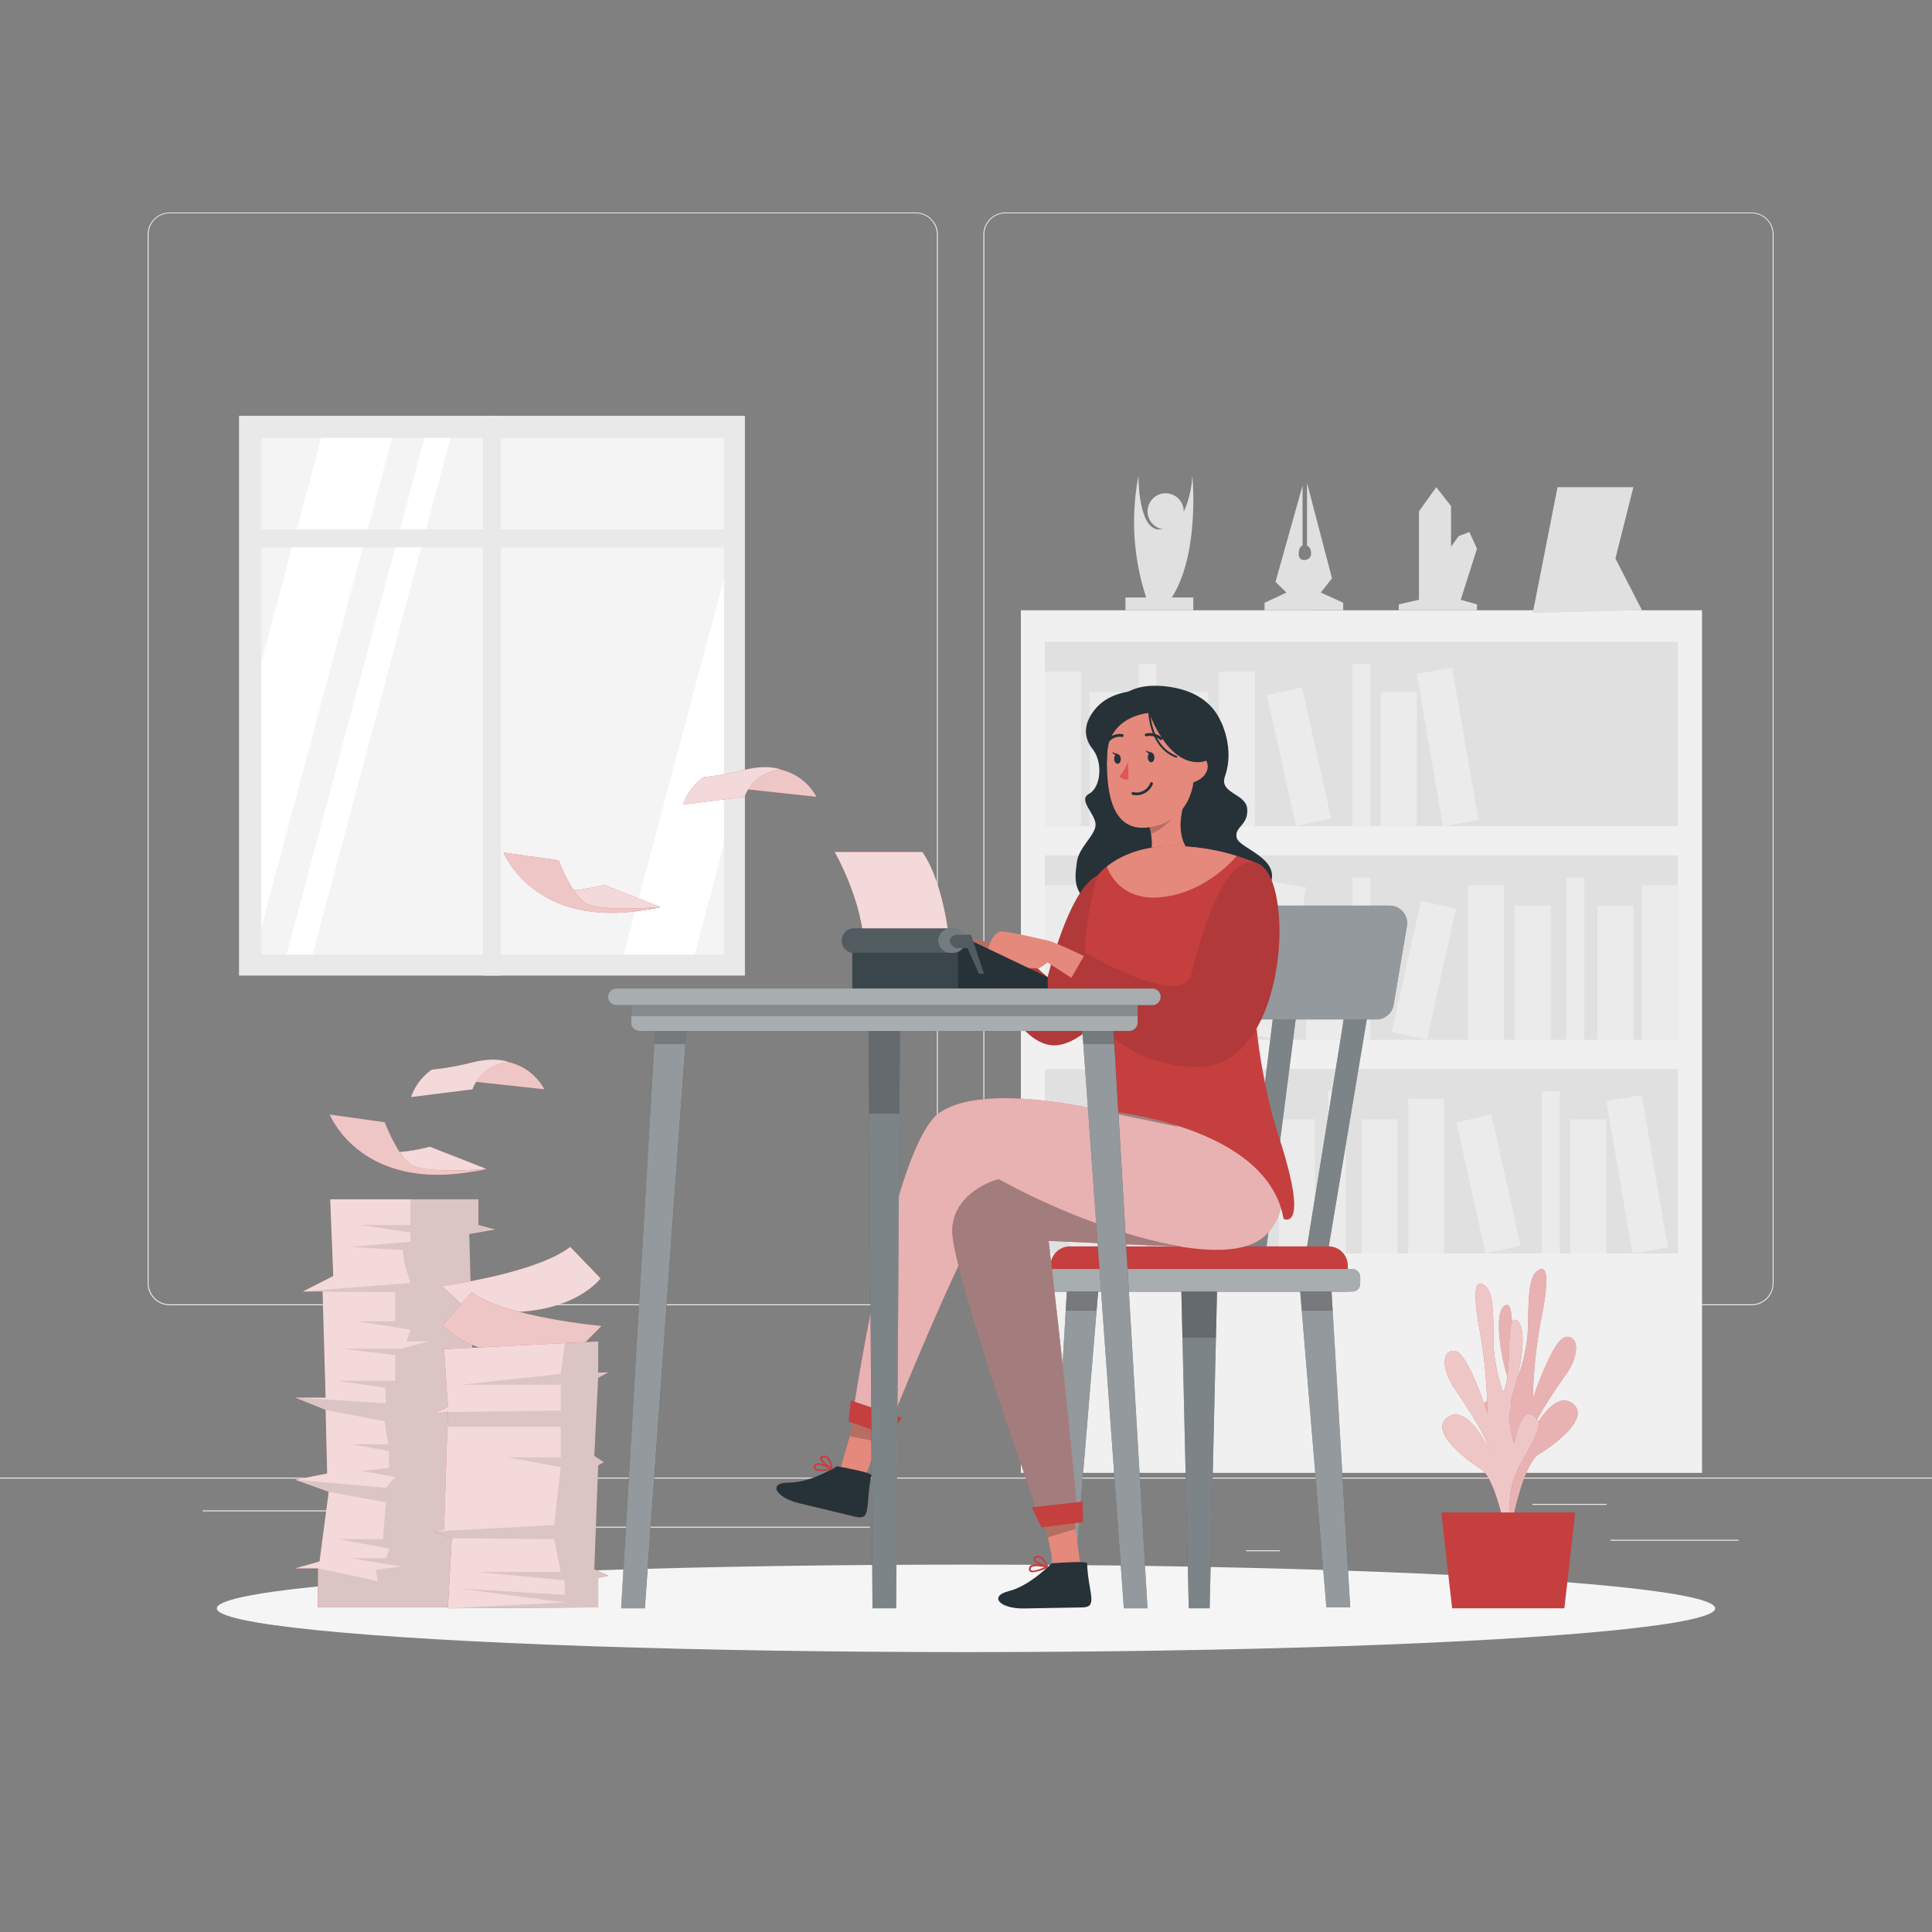 <svg xmlns="http://www.w3.org/2000/svg" viewBox="0 0 500 500"><rect x="0" y="0" width="500" height="500" fill="#808080" stroke="none"/><g id="freepik--background-complete--inject-1"><rect y="382.4" width="500" height="0.25" style="fill:#ebebeb"></rect><rect x="416.78" y="398.49" width="33.12" height="0.25" style="fill:#ebebeb"></rect><rect x="322.53" y="401.21" width="8.69" height="0.25" style="fill:#ebebeb"></rect><rect x="396.59" y="389.21" width="19.19" height="0.25" style="fill:#ebebeb"></rect><rect x="52.46" y="390.89" width="43.19" height="0.25" style="fill:#ebebeb"></rect><rect x="104.56" y="390.89" width="6.33" height="0.25" style="fill:#ebebeb"></rect><rect x="131.47" y="395.11" width="93.68" height="0.25" style="fill:#ebebeb"></rect><path d="M237,337.8H43.91a5.71,5.71,0,0,1-5.7-5.71V60.66A5.71,5.71,0,0,1,43.91,55H237a5.71,5.71,0,0,1,5.71,5.71V332.09A5.71,5.71,0,0,1,237,337.8ZM43.91,55.2a5.46,5.46,0,0,0-5.45,5.46V332.09a5.46,5.46,0,0,0,5.45,5.46H237a5.47,5.47,0,0,0,5.46-5.46V60.66A5.47,5.47,0,0,0,237,55.2Z" style="fill:#ebebeb"></path><path d="M453.31,337.8H260.21a5.72,5.72,0,0,1-5.71-5.71V60.66A5.72,5.72,0,0,1,260.21,55h193.1A5.71,5.71,0,0,1,459,60.66V332.09A5.71,5.71,0,0,1,453.31,337.8ZM260.21,55.2a5.47,5.47,0,0,0-5.46,5.46V332.09a5.47,5.47,0,0,0,5.46,5.46h193.1a5.47,5.47,0,0,0,5.46-5.46V60.66a5.47,5.47,0,0,0-5.46-5.46Z" style="fill:#ebebeb"></path><rect x="61.86" y="107.61" width="130.92" height="144.87" style="fill:#e9e9e9"></rect><rect x="67.62" y="113.35" width="119.74" height="133.69" style="fill:#f4f4f4"></rect><polygon points="101.46 113.35 67.62 240.09 67.62 171.47 83.11 113.35 101.46 113.35" style="fill:#fff"></polygon><polygon points="116.59 113.35 80.9 247.04 74.17 247.04 109.86 113.35 116.59 113.35" style="fill:#fff"></polygon><polygon points="187.36 149.81 187.36 218.43 179.78 247.04 161.42 247.04 187.36 149.81" style="fill:#fff"></polygon><rect x="124.99" y="107.61" width="4.65" height="144.87" style="fill:#e9e9e9"></rect><rect x="64.13" y="137.01" width="126.13" height="4.65" style="fill:#e9e9e9"></rect><rect x="264.2" y="157.94" width="176.29" height="223.23" style="fill:#f0f0f0"></rect><rect x="270.43" y="166.08" width="163.83" height="47.74" style="fill:#e0e0e0"></rect><rect x="270.43" y="173.81" width="9.31" height="40.01" style="fill:#ebebeb"></rect><rect x="315.43" y="173.81" width="9.31" height="40.01" style="fill:#ebebeb"></rect><rect x="369.98" y="173.31" width="9.31" height="40.01" transform="translate(-27.39 66.44) rotate(-9.78)" style="fill:#ebebeb"></rect><rect x="281.96" y="179.08" width="9.31" height="34.74" style="fill:#ebebeb"></rect><rect x="303.35" y="179.08" width="9.31" height="34.74" style="fill:#ebebeb"></rect><rect x="357.34" y="179.08" width="9.31" height="34.74" style="fill:#ebebeb"></rect><rect x="331.53" y="178.48" width="9.31" height="34.74" transform="translate(-34.48 77.58) rotate(-12.53)" style="fill:#ebebeb"></rect><rect x="294.66" y="171.82" width="4.65" height="41.99" style="fill:#ebebeb"></rect><rect x="350.01" y="171.82" width="4.65" height="41.99" style="fill:#ebebeb"></rect><rect x="270.43" y="221.37" width="163.83" height="47.74" transform="translate(704.68 490.48) rotate(180)" style="fill:#e0e0e0"></rect><rect x="424.95" y="229.1" width="9.31" height="40.01" transform="translate(859.2 498.21) rotate(180)" style="fill:#ebebeb"></rect><rect x="379.95" y="229.1" width="9.31" height="40.01" transform="translate(769.2 498.21) rotate(180)" style="fill:#ebebeb"></rect><rect x="325.4" y="228.6" width="9.31" height="40.01" transform="translate(613.08 549.65) rotate(-170.22)" style="fill:#ebebeb"></rect><rect x="413.42" y="234.37" width="9.31" height="34.74" transform="translate(836.14 503.48) rotate(180)" style="fill:#ebebeb"></rect><rect x="392.02" y="234.37" width="9.31" height="34.74" transform="translate(793.36 503.48) rotate(180)" style="fill:#ebebeb"></rect><rect x="338.03" y="234.37" width="9.31" height="34.74" transform="translate(685.37 503.48) rotate(180)" style="fill:#ebebeb"></rect><rect x="363.85" y="233.78" width="9.31" height="34.74" transform="translate(673.75 576.24) rotate(-167.47)" style="fill:#ebebeb"></rect><rect x="405.37" y="227.12" width="4.65" height="41.99" transform="translate(815.39 496.22) rotate(180)" style="fill:#ebebeb"></rect><rect x="350.01" y="227.12" width="4.65" height="41.99" transform="translate(704.68 496.22) rotate(180)" style="fill:#ebebeb"></rect><rect x="270.43" y="229.1" width="9.31" height="40.01" style="fill:#ebebeb"></rect><rect x="281.96" y="234.37" width="9.31" height="34.74" style="fill:#ebebeb"></rect><rect x="303.35" y="234.37" width="9.31" height="34.74" style="fill:#ebebeb"></rect><rect x="294.66" y="227.12" width="4.65" height="41.99" style="fill:#ebebeb"></rect><rect x="270.43" y="276.67" width="163.83" height="47.74" style="fill:#e0e0e0"></rect><rect x="364.46" y="284.4" width="9.31" height="40.01" style="fill:#ebebeb"></rect><rect x="419.01" y="283.9" width="9.31" height="40.01" transform="translate(-45.46 76.37) rotate(-9.78)" style="fill:#ebebeb"></rect><rect x="330.99" y="289.67" width="9.31" height="34.74" style="fill:#ebebeb"></rect><rect x="352.38" y="289.67" width="9.31" height="34.74" style="fill:#ebebeb"></rect><rect x="406.37" y="289.67" width="9.31" height="34.74" style="fill:#ebebeb"></rect><rect x="380.56" y="289.07" width="9.31" height="34.74" transform="translate(-57.3 90.85) rotate(-12.53)" style="fill:#ebebeb"></rect><rect x="343.69" y="282.41" width="4.65" height="41.99" style="fill:#ebebeb"></rect><rect x="399.04" y="282.41" width="4.65" height="41.99" style="fill:#ebebeb"></rect><rect x="311.94" y="283.9" width="9.31" height="40.01" transform="translate(-47.02 58.19) rotate(-9.78)" style="fill:#ebebeb"></rect><rect x="299.31" y="289.67" width="9.31" height="34.74" style="fill:#ebebeb"></rect><rect x="273.49" y="289.07" width="9.31" height="34.74" transform="translate(-59.85 67.63) rotate(-12.53)" style="fill:#ebebeb"></rect><rect x="291.98" y="282.41" width="4.65" height="41.99" style="fill:#ebebeb"></rect><path d="M291.26,157.94v-3.31h5.37a62.77,62.77,0,0,1-2-31.45s-.08,13.73,5.23,13.83c8.11.14,8.72-13.83,8.72-13.83s2,20-5.32,31.45h5.56v3.31Z" style="fill:#e0e0e0"></path><path d="M306.35,132.34a4.68,4.68,0,1,1-4.68-4.68A4.68,4.68,0,0,1,306.35,132.34Z" style="fill:#e0e0e0"></path><path d="M327.26,157.94V156l5.67-2.64-2.83-2.77,7-24.92v15.56s-1,0-1,2.24,3.22,1.72,3.22-.13-1.06-2.11-1.06-2.11V125l6.46,24.66-2.9,3.69,5.8,2.64v1.93Z" style="fill:#e0e0e0"></path><polygon points="362 157.94 362 156.41 367.22 155.22 367.22 132.34 371.7 126.08 375.53 130.98 375.53 141.48 377.51 138.74 380.27 137.68 382.25 142.01 378.03 155.22 382.25 156.41 382.25 157.94 362 157.94" style="fill:#e0e0e0"></polygon><polygon points="396.68 158.64 403.09 126.08 422.72 126.08 418.07 144.54 424.95 157.94 396.68 158.64" style="fill:#e0e0e0"></polygon></g><g id="freepik--Shadow--inject-1"><ellipse id="freepik--path--inject-1" cx="250" cy="416.24" rx="193.89" ry="11.32" style="fill:#f5f5f5"></ellipse></g><g id="freepik--Plant--inject-1"><path d="M389,394.31s4.31-9.4-.62-18.67-6.35-11.46-3.21-13.36,4.58,7.42,4.58,7.42a21,21,0,0,0,.46-13.11c-2.19-6.71-3.56-17.63-.57-18.81s.57,13.63,3.16,18.67a43.52,43.52,0,0,0,2.53-11c.36-5.38-.2-14,2.15-16.19s3.87-.68,1.55,11.21A124.39,124.39,0,0,0,396.7,362s5.11-15.6,8.54-16,3.43,4.59.49,9-8.6,12.23-9.53,16.27c0,0,5.61-11.74,10.66-8.14s-4.39,10.68-8.6,13.24-7.14,18.62-7.14,18.62Z" style="fill:#C53F3F"></path><path d="M389,394.31s4.31-9.4-.62-18.67-6.35-11.46-3.21-13.36,4.58,7.42,4.58,7.42a21,21,0,0,0,.46-13.11c-2.19-6.71-3.56-17.63-.57-18.81s.57,13.63,3.16,18.67a43.52,43.52,0,0,0,2.53-11c.36-5.38-.2-14,2.15-16.19s3.87-.68,1.55,11.21A124.39,124.39,0,0,0,396.7,362s5.11-15.6,8.54-16,3.43,4.59.49,9-8.6,12.23-9.53,16.27c0,0,5.61-11.74,10.66-8.14s-4.39,10.68-8.6,13.24-7.14,18.62-7.14,18.62Z" style="fill:#fff;opacity:0.6;isolation:isolate"></path><path d="M392.36,398.17s-4.2-9.47.84-18.67,6.48-11.35,3.37-13.3-4.67,7.35-4.67,7.35a20.92,20.92,0,0,1-.3-13.12c2.26-6.68,3.76-17.58.79-18.79s-.73,13.61-3.38,18.62a43.41,43.41,0,0,1-2.4-11c-.29-5.39.37-14-2-16.23s-3.86-.73-1.68,11.19a124.78,124.78,0,0,1,2,21.58s-4.93-15.67-8.36-16.17-3.48,4.54-.59,9,8.45,12.36,9.33,16.41c0,0-5.47-11.82-10.56-8.3s4.26,10.75,8.44,13.37,6.91,18.72,6.91,18.72Z" style="fill:#C53F3F"></path><path d="M392.36,398.17s-4.2-9.47.84-18.67,6.48-11.35,3.37-13.3-4.67,7.35-4.67,7.35a20.92,20.92,0,0,1-.3-13.12c2.26-6.68,3.76-17.58.79-18.79s-.73,13.61-3.38,18.62a43.41,43.41,0,0,1-2.4-11c-.29-5.39.37-14-2-16.23s-3.86-.73-1.68,11.19a124.78,124.78,0,0,1,2,21.58s-4.93-15.67-8.36-16.17-3.48,4.54-.59,9,8.45,12.36,9.33,16.41c0,0-5.47-11.82-10.56-8.3s4.26,10.75,8.44,13.37,6.91,18.72,6.91,18.72Z" style="fill:#fff;opacity:0.7;isolation:isolate"></path><polygon points="373 391.42 407.67 391.42 404.86 416.23 375.81 416.23 373 391.42" style="fill:#C53F3F"></polygon></g><g id="freepik--Chair--inject-1"><polygon points="355.02 256.07 342.85 328.75 337.27 328.75 348.89 256.79 355.02 256.07" style="fill:#263238"></polygon><polygon points="355.02 256.07 342.85 328.75 337.27 328.75 348.89 256.79 355.02 256.07" style="fill:#fff;opacity:0.4;isolation:isolate"></polygon><polygon points="336.17 257.23 326.79 330.33 321.21 330.54 330.07 258.18 336.17 257.23" style="fill:#263238"></polygon><polygon points="336.17 257.23 326.79 330.33 321.21 330.54 330.07 258.18 336.17 257.23" style="fill:#fff;opacity:0.4;isolation:isolate"></polygon><polygon points="317.03 254.68 311.19 328.14 305.63 328.62 310.99 255.92 317.03 254.68" style="fill:#263238"></polygon><polygon points="317.03 254.68 311.19 328.14 305.63 328.62 310.99 255.92 317.03 254.68" style="fill:#fff;opacity:0.4;isolation:isolate"></polygon><polygon points="305.65 330.23 306.01 345.8 307.65 416.23 313.06 416.23 314.69 345.8 315.05 330.23 305.65 330.23" style="fill:#263238"></polygon><polygon points="305.65 330.23 306.01 345.8 307.65 416.23 313.06 416.23 314.69 345.8 315.05 330.23 305.65 330.23" style="fill:#fff;opacity:0.4;isolation:isolate"></polygon><polygon points="305.65 330.23 306.01 346.23 314.69 346.23 315.05 330.23 305.65 330.23" style="opacity:0.2;isolation:isolate"></polygon><polygon points="271.27 415.98 276.27 331.33 284.44 331.33 277.44 415.98 271.27 415.98" style="fill:#263238"></polygon><polygon points="277.45 415.98 271.28 415.98 275.81 338.93 276.26 331.23 284.43 331.23 283.8 338.93 277.45 415.98" style="fill:#fff;opacity:0.5;isolation:isolate"></polygon><polygon points="284.43 331.23 283.8 339.23 275.81 339.23 276.26 331.23 284.43 331.23" style="opacity:0.2;isolation:isolate"></polygon><polygon points="343.26 415.98 336.26 331.33 344.43 331.33 349.43 415.98 343.26 415.98" style="fill:#263238"></polygon><polygon points="343.25 415.98 336.9 338.93 336.27 331.23 344.44 331.23 344.89 338.93 349.42 415.98 343.25 415.98" style="fill:#fff;opacity:0.5;isolation:isolate"></polygon><polygon points="336.27 331.23 336.9 339.23 344.89 339.23 344.44 331.23 336.27 331.23" style="opacity:0.2;isolation:isolate"></polygon><path d="M271.89,322.56h76.92a0,0,0,0,1,0,0v6.69a5,5,0,0,1-5,5H276.89a5,5,0,0,1-5-5v-6.69A0,0,0,0,1,271.89,322.56Z" transform="translate(620.7 656.81) rotate(180)" style="fill:#C53F3F"></path><rect x="268.68" y="328.4" width="83.33" height="5.84" rx="2.01" transform="translate(620.7 662.65) rotate(180)" style="fill:#263238"></rect><rect x="268.68" y="328.4" width="83.33" height="5.84" rx="2.01" transform="translate(620.7 662.65) rotate(180)" style="fill:#fff;opacity:0.6;isolation:isolate"></rect><path d="M364.11,239.6l-3.45,20.45a4.54,4.54,0,0,1-4.48,3.78H308.41a4.53,4.53,0,0,1-4.51-5l2.22-20.45a4.54,4.54,0,0,1,4.51-4h49A4.54,4.54,0,0,1,364.11,239.6Z" style="fill:#263238"></path><path d="M364.11,239.6l-3.45,20.45a4.54,4.54,0,0,1-4.48,3.78H308.41a4.53,4.53,0,0,1-4.51-5l2.22-20.45a4.54,4.54,0,0,1,4.51-4h49A4.54,4.54,0,0,1,364.11,239.6Z" style="fill:#fff;opacity:0.5;isolation:isolate"></path></g><g id="freepik--Character--inject-1"><polygon points="217.35 380.64 223.93 382.22 227.25 373.14 230.28 364.89 222.79 361.69 219.91 371.71 217.35 380.64" style="fill:#e4897b"></polygon><path d="M225.52,381.78c.16-.73-8.88-2.31-8.88-2.31s-6.82,4.26-12.45,4.23-3.42,3.88,2.53,5.31l14.72,3.54C225.67,393.57,223.89,389.34,225.52,381.78Z" style="fill:#263238"></path><path d="M210.67,380.22a.87.87,0,0,1,0-1,1,1,0,0,1,.62-.49,3.76,3.76,0,0,1,2,.26c-.63-.56-1.15-1.18-1.07-1.65.06-.31.32-.52.77-.61a1.4,1.4,0,0,1,1.16.24c1.09.8,1.33,3,1.35,3.15a.2.2,0,0,1,0,.11l0,.06-.06.06h0a.13.13,0,0,1-.08,0,15.09,15.09,0,0,1-2.89.35A2.34,2.34,0,0,1,210.67,380.22Zm.77-1a.51.51,0,0,0-.33.25c-.17.33-.09.45-.06.49.34.45,2.09.35,3.54.11C213.64,379.58,212.17,379,211.44,379.19Zm1.71-2c-.14,0-.37.1-.39.22-.07.41,1,1.41,2.23,2.23a4.05,4.05,0,0,0-1.06-2.29,1,1,0,0,0-.56-.18Z" style="fill:#C53F3F"></path><polygon points="219.91 371.71 227.25 373.14 230.28 364.89 222.79 361.69 219.91 371.71" style="opacity:0.2;isolation:isolate"></polygon><path d="M266.41,252.13l-7.31-7.52s-12.07-2.77-13.65-3.56-3.56,3.56-4,5.54,8.31,4,9.69,4a5.92,5.92,0,0,0,2.77-.9l5.74,6Z" style="fill:#e4897b"></path><path d="M266.41,252.13l-7.31-7.52s-12.07-2.77-13.65-3.56-3.56,3.56-4,5.54,8.31,4,9.69,4a5.92,5.92,0,0,0,2.77-.9l5.74,6Z" style="opacity:0.2;isolation:isolate"></path><path d="M283.06,194.26c2.38,3.45,1.75,9.6-1.22,11.18s1.63,5.15,1.7,7.92-4.47,5.93-4.86,9.89-2.77,11.67,14.54,13.85,32.48-1.2,35.47-8.12-8-9.34-8.64-12.19,2.94-3.07,2.74-7.31-7.38-4-5.76-8.58c2.53-7.17-1-14-1-14Z" style="fill:#263238"></path><path d="M220.57,366.92l9.12,3.39s24.33-60.83,29.33-61,55.91,23.19,68.67,10.21S322,275.24,322,275.24s-30.69-4.38-33,2.55a48.61,48.61,0,0,0-1.3,6.22c-.35,2.12-.59,3.9-.59,3.9h0c-.95-.24-31.76-8.19-43.9,0C230.86,296.25,220.57,366.92,220.57,366.92Z" style="fill:#C53F3F"></path><path d="M220.57,366.92l9.12,3.39s24.33-60.83,29.33-61,55.91,23.19,68.67,10.21S322,275.24,322,275.24s-30.69-4.38-33,2.55a48.61,48.61,0,0,0-1.3,6.22c-.35,2.12-.59,3.9-.59,3.9h0c-.95-.24-31.76-8.19-43.9,0C230.86,296.25,220.57,366.92,220.57,366.92Z" style="fill:#fff;opacity:0.6;isolation:isolate"></path><path d="M284.12,226.55c-7.42,3.23-13,26.35-13,26.35L264.44,247l-7.32,6.91s6.2,15.43,14.77,16.57,20.25-14.19,22.52-23.48S284.12,226.55,284.12,226.55Z" style="fill:#C53F3F"></path><path d="M284.12,226.55c-7.42,3.23-13,26.35-13,26.35L264.44,247l-7.32,6.91s6.2,15.43,14.77,16.57,20.25-14.19,22.52-23.48S284.12,226.55,284.12,226.55Z" style="opacity:0.1;isolation:isolate"></path><polygon points="273.02 406.59 279.58 404.91 278.32 395.51 277.15 386.89 269.04 387.61 271.15 397.66 273.02 406.59" style="fill:#e4897b"></polygon><path d="M281.34,404.59c0-.74-9.18,0-9.18,0s-5.56,5.8-11,7.16-2.36,4.6,3.76,4.52L280,416C284.38,416,281.62,412.32,281.34,404.59Z" style="fill:#263238"></path><path d="M266.56,406.73a.87.87,0,0,1-.23-1,1,1,0,0,1,.48-.63,3.77,3.77,0,0,1,2.05-.24c-.75-.39-1.41-.87-1.44-1.35,0-.31.18-.57.59-.78a1.42,1.42,0,0,1,1.19,0c1.24.5,2,2.62,2.07,2.72a.2.2,0,0,1,0,.11h0a.43.43,0,0,1,0,.05h0a.2.2,0,0,1-.06.09.09.09,0,0,1-.06,0h0a11.23,11.23,0,0,1-3.81,1.2A1.24,1.24,0,0,1,266.56,406.73Zm.5-1.18a.48.48,0,0,0-.26.32c-.09.36,0,.46.06.49.44.35,2.11-.18,3.46-.77C269.29,405.38,267.71,405.16,267.06,405.55Zm1.16-2.35c-.12.06-.33.18-.32.31,0,.41,1.35,1.11,2.71,1.6a4,4,0,0,0-1.59-1.95,1.21,1.21,0,0,0-.36-.07A1,1,0,0,0,268.22,403.2Z" style="fill:#C53F3F"></path><polygon points="271.2 397.86 278.36 395.69 277.17 386.98 269.06 387.66 271.2 397.86" style="opacity:0.2;isolation:isolate"></polygon><polygon points="321.26 270.47 322 275.24 289 277.79 288.12 272.14 321.26 270.47" style="fill:#263238"></polygon><polygon points="321.26 270.47 322 275.24 289 277.79 288.12 272.14 321.26 270.47" style="opacity:0.2;isolation:isolate"></polygon><rect x="310.42" y="270.05" width="1.64" height="8.35" transform="translate(648.89 515.18) rotate(174.13)" style="fill:#263238"></rect><rect x="296.01" y="271.9" width="7.24" height="5.49" transform="translate(616.26 529.52) rotate(176.32)" style="fill:#fff"></rect><rect x="290.16" y="270.94" width="1.64" height="8.35" transform="translate(608.58 519.01) rotate(174.13)" style="fill:#263238"></rect><polygon points="233.45 366.94 220.17 362.42 219.6 367.86 229.68 371.43 233.45 366.94" style="fill:#C53F3F"></polygon><path d="M305.65,322.6s-2.08,0-34.27-1.45c0,0,4.81,40.25,7.43,70.37l-9.62,1.64s-23-64.51-22.75-74.76,12-13.25,12-13.25S281.37,318.4,305.65,322.6Z" style="fill:#C53F3F"></path><path d="M305.65,322.6s-2.08,0-34.27-1.45c0,0,4.81,40.25,7.43,70.37l-9.62,1.64s-23-64.51-22.75-74.76,12-13.25,12-13.25S281.37,318.4,305.65,322.6Z" style="fill:#fff;opacity:0.6;isolation:isolate"></path><path d="M305.65,322.6s-2.08,0-34.27-1.45c0,0,4.81,40.25,7.43,70.37l-9.62,1.64s-23-64.51-22.75-74.76,12-13.25,12-13.25S281.37,318.4,305.65,322.6Z" style="opacity:0.3;isolation:isolate"></path><polygon points="280.22 388.6 266.99 390.11 269.54 395.3 280.25 393.92 280.22 388.6" style="fill:#C53F3F"></polygon><path d="M287.11,287.91l17.95,3.74s-9.92-5.48-17.36-7.64C287.35,286.13,287.11,287.91,287.11,287.91Z" style="opacity:0.3;isolation:isolate"></path><path d="M286.47,197s-4.78-21.5,15.11-19.38c25,2.67,15.48,33.66,3.11,31.78S286.47,197,286.47,197Z" style="fill:#263238"></path><path d="M299.41,227.61c6.19.76,9.77-6.08,9.77-6.08-5.85-4-2.9-13-2.9-13l-9.4,3.31a28.6,28.6,0,0,1,1,4c1,5.86-1.67,6.33-1.67,6.33A4,4,0,0,0,299.41,227.61Z" style="fill:#e4897b"></path><path d="M296.88,211.82a28.6,28.6,0,0,1,1,4c4.5-1.8,8.39-7.32,8.39-7.32Z" style="opacity:0.2;isolation:isolate"></path><path d="M297.18,183.83c-8.5.73-10.84,5.51-10.71,14.32.16,11,3.26,18.57,13.67,15.32C314.29,209.05,311.28,182.62,297.18,183.83Z" style="fill:#e4897b"></path><path d="M291.92,197.2a18.29,18.29,0,0,1-2.17,3.74,2.34,2.34,0,0,0,2.32.76Z" style="fill:#de5753"></path><path d="M297.06,196.06c0,.7.45,1.24.92,1.21s.81-.62.77-1.31-.46-1.25-.93-1.22S297,195.36,297.06,196.06Z" style="fill:#263238"></path><path d="M298,194.76l-1.56-.5S297.3,195.49,298,194.76Z" style="fill:#263238"></path><path d="M288.36,196.46c0,.7.46,1.24.92,1.21s.81-.62.77-1.32-.46-1.24-.93-1.21S288.32,195.76,288.36,196.46Z" style="fill:#263238"></path><path d="M289.32,195.16l-1.56-.5S288.6,195.89,289.32,195.16Z" style="fill:#263238"></path><path d="M300.43,191.52a.38.38,0,0,1-.26-.11,4.1,4.1,0,0,0-3.45-.87.36.36,0,0,1-.43-.27.37.37,0,0,1,.27-.44,4.76,4.76,0,0,1,4.13,1.07.37.37,0,0,1,0,.52A.44.44,0,0,1,300.43,191.52Z" style="fill:#263238"></path><path d="M287.11,191.71a.34.34,0,0,1-.28-.13.36.36,0,0,1,.05-.51,4.31,4.31,0,0,1,3.65-1.06.36.36,0,0,1-.19.7,3.62,3.62,0,0,0-3,.92A.34.34,0,0,1,287.11,191.71Z" style="fill:#263238"></path><path d="M307.69,197.35s-4.57-6.64-4.43-12.08c0,0-17.43-5.43-16.79,11.73,0,0-3-15,11.62-16.62s16.35,19.77,9.36,26.78C307.45,207.16,310.52,201.5,307.69,197.35Z" style="fill:#263238"></path><path d="M306.45,199.26a3.75,3.75,0,0,1,3.72-3.75c2.66.06,4.38,5.36-2.06,7.22C307.19,203,306.58,202.12,306.45,199.26Z" style="fill:#e4897b"></path><path d="M294.2,205.81a4.94,4.94,0,0,1-1.05-.11.35.35,0,0,1-.29-.42.36.36,0,0,1,.42-.29,3.78,3.78,0,0,0,4.4-2.34.37.37,0,0,1,.46-.22.36.36,0,0,1,.22.46A4.55,4.55,0,0,1,294.2,205.81Z" style="fill:#263238"></path><path d="M297.41,184.46s4.62,13.68,13.4,12.74-6.31-17.46-6.31-17.46-14.83-4.18-21.26,4S286.47,197,286.47,197,285,186.22,297.41,184.46Z" style="fill:#263238"></path><path d="M304.44,196.09l-.09,0c-7.33-2.78-7.2-12.52-7.19-12.62a.25.25,0,0,1,.25-.24h0a.25.25,0,0,1,.25.25c0,.1-.13,9.49,6.87,12.14a.25.25,0,0,1,.14.33A.25.25,0,0,1,304.44,196.09Z" style="fill:#263238"></path><path d="M287.11,277.79l-3,9.41s43.69,3.17,48.07,28.23c0,0,6.84,3.67-1.05-20.72s-7.94-51.28-5.87-71.33c0,0-1.51-.67-4-1.5l-1.17-.36A55.32,55.32,0,0,0,301.58,219c-7.68.4-12.52,3.15-15.11,5.21a13,13,0,0,0-2.35,2.3S274.84,252.81,287.11,277.79Z" style="fill:#C53F3F"></path><path d="M286.47,224.25s2.7,9.29,14.46,7.9,19.12-10.63,19.12-10.63A55.32,55.32,0,0,0,301.58,219C293.9,219.44,289.06,222.19,286.47,224.25Z" style="fill:#e4897b"></path><path d="M284.44,249.28s-11.26-5.46-13.16-5.85-9.22-2.18-12-2.38-5.14,7.58-3,8.54,11.66,1,12.35,1,2.48-1.52,2.48-1.52L281,255.5Z" style="fill:#e4897b"></path><path d="M325.27,223.38c-8.61-2.67-14.55,19.25-16.92,28.65S281,246.59,281,246.59l-4.65,8.09s10.52,21.75,33.9,21.47S335.38,226.51,325.27,223.38Z" style="fill:#C53F3F"></path><path d="M325.27,223.38c-8.61-2.67-14.55,19.25-16.92,28.65S281,246.59,281,246.59l-4.65,8.09s10.52,21.75,33.9,21.47S335.38,226.51,325.27,223.38Z" style="opacity:0.1;isolation:isolate"></path><path d="M211.3,206.22a14.14,14.14,0,0,0-9.09-7c-6.43-1.55-10.52,4.87-10.52,4.87Z" style="fill:#C53F3F"></path><path d="M211.3,206.22a14.14,14.14,0,0,0-9.09-7c-6.43-1.55-10.52,4.87-10.52,4.87Z" style="fill:#fff;opacity:0.7;isolation:isolate"></path><path d="M202.21,199.23c-4,0-8.24,3.29-9.52,7l-15.91,2a14.37,14.37,0,0,1,5.4-7.12,67.32,67.32,0,0,0,10.37-1.84C199.09,197.64,202.21,199.23,202.21,199.23Z" style="fill:#C53F3F"></path><path d="M202.21,199.23c-4,0-8.24,3.29-9.52,7l-15.91,2a14.37,14.37,0,0,1,5.4-7.12,67.32,67.32,0,0,0,10.37-1.84C199.09,197.64,202.21,199.23,202.21,199.23Z" style="fill:#fff;opacity:0.8;isolation:isolate"></path><path d="M170.91,234.73,156.25,229s-6.7,1.93-12,1.36-10-5.06-10-5.06,5.53,7.8,18.32,9.57S170.91,234.73,170.91,234.73Z" style="fill:#C53F3F"></path><path d="M170.91,234.73,156.25,229s-6.7,1.93-12,1.36-10-5.06-10-5.06,5.53,7.8,18.32,9.57S170.91,234.73,170.91,234.73Z" style="fill:#fff;opacity:0.8;isolation:isolate"></path><path d="M170.91,234.73s-16.6,1.52-20-1.39-6.33-10.69-6.33-10.69l-14.24-2S138.74,242.06,170.91,234.73Z" style="fill:#C53F3F"></path><path d="M170.91,234.73s-16.6,1.52-20-1.39-6.33-10.69-6.33-10.69l-14.24-2S138.74,242.06,170.91,234.73Z" style="fill:#fff;opacity:0.7;isolation:isolate"></path></g><g id="freepik--Typewriter--inject-1"><path d="M246,246.59s-1.06-17.11-7.29-26.11H216s7.52,13,7.62,25.22Z" style="fill:#C53F3F"></path><path d="M246,246.59s-1.06-17.11-7.29-26.11H216s7.52,13,7.62,25.22Z" style="fill:#fff;opacity:0.8;isolation:isolate"></path><polygon points="271.16 255.82 271.16 252.9 248.81 242.24 220.57 242.24 220.57 255.82 271.16 255.82" style="fill:#263238"></polygon><rect x="220.57" y="242.73" width="27.35" height="13.08" transform="translate(468.49 498.55) rotate(180)" style="fill:#fff;opacity:0.1;isolation:isolate"></rect><path d="M221,246.59h25.71a3.17,3.17,0,0,0,3.17-3.16h0a3.17,3.17,0,0,0-3.17-3.17H221a3.17,3.17,0,0,0-3.17,3.17h0A3.17,3.17,0,0,0,221,246.59Z" style="fill:#263238"></path><path d="M221,246.59h25.71a3.17,3.17,0,0,0,3.17-3.16h0a3.17,3.17,0,0,0-3.17-3.17H221a3.17,3.17,0,0,0-3.17,3.17h0A3.17,3.17,0,0,0,221,246.59Z" style="fill:#fff;opacity:0.2;isolation:isolate"></path><path d="M246,246.59h.71a3.17,3.17,0,0,0,3.17-3.16h0a3.17,3.17,0,0,0-3.17-3.17H246a3.17,3.17,0,0,0-3.17,3.17h0A3.17,3.17,0,0,0,246,246.59Z" style="fill:#fff;opacity:0.2;isolation:isolate"></path><path d="M247.33,241.94h4L254.65,252h-1.29l-3-6.63h-3.06s-1.54-.89-1.47-2S247.33,241.94,247.33,241.94Z" style="fill:#263238"></path><path d="M247.33,241.94h4L254.65,252h-1.29l-3-6.63h-3.06s-1.54-.89-1.47-2S247.33,241.94,247.33,241.94Z" style="fill:#fff;opacity:0.2;isolation:isolate"></path></g><g id="freepik--Desk--inject-1"><polygon points="231.93 416.23 225.8 416.23 224.8 262.98 232.93 262.98 231.93 416.23" style="fill:#263238"></polygon><polygon points="232.94 263.23 232.78 287.95 231.94 416.23 225.81 416.23 224.97 287.95 224.81 263.23 232.94 263.23" style="fill:#fff;opacity:0.4;isolation:isolate"></polygon><polygon points="232.94 263.23 232.78 288.23 224.97 288.23 224.81 263.23 232.94 263.23" style="opacity:0.2;isolation:isolate"></polygon><polygon points="296.97 416.23 290.85 416.23 279.84 262.98 287.97 262.98 296.97 416.23" style="fill:#263238"></polygon><polygon points="296.98 416.23 290.85 416.23 280.38 270.59 279.83 263.23 287.96 263.23 288.4 270.59 296.98 416.23" style="fill:#fff;opacity:0.5;isolation:isolate"></polygon><polygon points="288.4 270.23 280.38 270.23 279.83 263.23 287.96 263.23 288.4 270.23" style="opacity:0.2;isolation:isolate"></polygon><polygon points="166.89 416.23 160.76 416.23 169.77 262.98 177.9 262.98 166.89 416.23" style="fill:#263238"></polygon><polygon points="177.9 263.23 177.35 270.59 166.88 416.23 160.76 416.23 169.32 270.59 169.76 263.23 177.9 263.23" style="fill:#fff;opacity:0.5;isolation:isolate"></polygon><polygon points="169.76 263.23 177.9 263.23 177.35 270.23 169.32 270.23 169.76 263.23" style="opacity:0.2;isolation:isolate"></polygon><path d="M163.33,259.14H294.41a0,0,0,0,1,0,0v5.51a2.16,2.16,0,0,1-2.16,2.16H165.49a2.16,2.16,0,0,1-2.16-2.16v-5.51A0,0,0,0,1,163.33,259.14Z" style="fill:#263238"></path><path d="M163.33,259.14H294.41a0,0,0,0,1,0,0v5.51a2.16,2.16,0,0,1-2.16,2.16H165.49a2.16,2.16,0,0,1-2.16-2.16v-5.51A0,0,0,0,1,163.33,259.14Z" style="fill:#fff;opacity:0.6;isolation:isolate"></path><rect x="163.33" y="259.14" width="131.08" height="3.84" style="opacity:0.2;isolation:isolate"></rect><path d="M298.21,260.14H159.53a2.16,2.16,0,0,1-2.16-2.16h0a2.16,2.16,0,0,1,2.16-2.16H298.21a2.16,2.16,0,0,1,2.16,2.16h0A2.16,2.16,0,0,1,298.21,260.14Z" style="fill:#263238"></path><path d="M298.21,260.14H159.53a2.16,2.16,0,0,1-2.16-2.16h0a2.16,2.16,0,0,1,2.16-2.16H298.21a2.16,2.16,0,0,1,2.16,2.16h0A2.16,2.16,0,0,1,298.21,260.14Z" style="fill:#fff;opacity:0.6;isolation:isolate"></path></g><g id="freepik--Sheets--inject-1"><polygon points="121 415.97 82.28 415.97 82.28 405.9 76.35 405.9 82.68 404.1 85.05 386.08 76.35 382.96 84.66 381.33 84.26 364.87 76.35 361.69 84.26 361.69 83.47 334.25 78.33 334.25 86.24 330.22 85.45 310.37 123.82 310.37 123.82 317 128.17 318.19 121.45 319.38 122.24 349.15 121 415.97" style="fill:#C53F3F"></polygon><polygon points="76.35 382.96 85.06 386.09 82.68 404.1 76.35 405.9 82.29 405.9 82.29 415.98 121 415.98 122.24 349.16 121.45 319.38 128.18 318.19 123.82 317.01 123.82 310.38 85.45 310.38 86.24 330.23 78.33 334.25 83.47 334.25 83.47 334.28 84.26 361.69 76.35 361.69 84.26 364.88 84.66 381.33 76.35 382.96" style="fill:#fff;opacity:0.8;isolation:isolate"></polygon><polygon points="85.06 386.09 99.89 388.8 99.1 398.33 87.63 398.33 100.88 400.8 99.89 403.25 90.79 403.25 103.85 405.43 97.32 406.22 97.71 409.18 82.29 405.9 82.29 415.98 121 415.98 122.24 349.16 121.45 319.38 128.18 318.19 123.82 317.01 123.82 310.38 106.22 310.38 106.22 317.01 93.36 317.01 106.22 318.99 106.22 321.36 90.79 322.68 104.24 323.54 104.64 326.9 106.22 332.04 83.44 333.84 78.33 334.25 83.47 334.28 102.26 334.41 102.26 341.93 92.28 341.93 106.22 344.11 105.23 347.16 110.9 347.16 103.85 349.05 88.81 349.05 102.26 350.68 102.26 357.36 87.43 357.36 99.69 359.14 99.89 363.18 76.35 361.69 84.26 364.88 99.5 367.84 100.48 373.78 91.19 373.78 100.68 375.56 100.68 379.91 93.63 380.7 102.26 382.24 99.89 385.05 76.35 382.96 85.06 386.09" style="opacity:0.1;isolation:isolate"></polygon><path d="M140.89,281.91a14.14,14.14,0,0,0-9.09-7c-6.44-1.56-10.52,4.87-10.52,4.87Z" style="fill:#C53F3F"></path><path d="M140.89,281.91a14.14,14.14,0,0,0-9.09-7c-6.44-1.56-10.52,4.87-10.52,4.87Z" style="fill:#fff;opacity:0.7;isolation:isolate"></path><path d="M131.8,274.93c-4,0-8.24,3.29-9.52,7l-15.91,2a14.25,14.25,0,0,1,5.4-7.12,69.15,69.15,0,0,0,10.37-1.84C128.67,273.34,131.8,274.93,131.8,274.93Z" style="fill:#C53F3F"></path><path d="M131.8,274.93c-4,0-8.24,3.29-9.52,7l-15.91,2a14.25,14.25,0,0,1,5.4-7.12,69.15,69.15,0,0,0,10.37-1.84C128.67,273.34,131.8,274.93,131.8,274.93Z" style="fill:#fff;opacity:0.8;isolation:isolate"></path><path d="M125.9,302.51l-14.66-5.75s-6.7,1.92-12,1.36-10-5.07-10-5.07,5.54,7.8,18.33,9.58S125.9,302.51,125.9,302.51Z" style="fill:#C53F3F"></path><path d="M125.9,302.51l-14.66-5.75s-6.7,1.92-12,1.36-10-5.07-10-5.07,5.54,7.8,18.33,9.58S125.9,302.51,125.9,302.51Z" style="fill:#fff;opacity:0.8;isolation:isolate"></path><path d="M125.9,302.51s-16.61,1.51-20-1.4-6.33-10.68-6.33-10.68l-14.25-2S93.72,309.84,125.9,302.51Z" style="fill:#C53F3F"></path><path d="M125.9,302.51s-16.61,1.51-20-1.4-6.33-10.68-6.33-10.68l-14.25-2S93.72,309.84,125.9,302.51Z" style="fill:#fff;opacity:0.7;isolation:isolate"></path><path d="M120.54,338.59l-6.19-5.78s24.41-3.22,33.22-10.13l7.87,8.17S146.47,343.13,120.54,338.59Z" style="fill:#C53F3F"></path><path d="M120.54,338.59l-6.19-5.78s24.41-3.22,33.22-10.13l7.87,8.17S146.47,343.13,120.54,338.59Z" style="fill:#fff;opacity:0.8;isolation:isolate"></path><path d="M149.73,349.15l5.94-6s-24.53-2.17-33.63-8.7l-7.52,8.51S124,354.8,149.73,349.15Z" style="fill:#C53F3F"></path><path d="M149.73,349.15l5.94-6s-24.53-2.17-33.63-8.7l-7.52,8.51S124,354.8,149.73,349.15Z" style="fill:#fff;opacity:0.7;isolation:isolate"></path><polygon points="112.35 396.33 116.91 398.08 115.91 416.23 154.81 415.98 154.81 408.38 157.45 407.8 153.81 406.11 154.81 379.24 156.26 378.41 153.81 376.75 154.81 356.57 157.45 355.18 154.81 355.21 154.81 347.16 146.17 347.59 114.91 349.16 115.91 364.08 112.35 365.86 115.91 365.42 115.78 369.23 114.91 395.74 112.35 396.33" style="fill:#C53F3F"></polygon><polygon points="112.35 396.33 116.91 398.08 115.91 416.23 154.81 415.98 154.81 408.38 157.45 407.8 153.81 406.11 154.81 379.24 156.26 378.41 153.81 376.75 154.81 356.57 157.45 355.18 154.81 355.21 154.81 347.16 146.17 347.59 114.91 349.16 115.91 364.08 112.35 365.86 115.91 365.42 115.78 369.23 114.91 395.74 112.35 396.33" style="fill:#fff;opacity:0.8;isolation:isolate"></polygon><polygon points="146.17 414.72 115.91 416.23 154.81 415.98 154.81 408.38 157.45 407.8 153.81 406.11 154.81 379.24 156.26 378.41 153.81 376.75 154.81 356.57 157.45 355.18 154.81 355.21 154.81 347.16 146.17 347.59 145.13 355.58 119.47 358.35 145.13 358.35 145.13 365.07 115.91 365.42 115.78 369.23 145.13 369.23 145.13 377.18 131.54 377.18 145.13 379.7 143.41 394.7 112.35 396.33 116.91 398.08 143.41 398.33 145.13 406.81 123.63 406.81 146.17 408.99 146.17 412.74 119.28 411.16 146.17 414.72" style="opacity:0.1;isolation:isolate"></polygon></g></svg>
